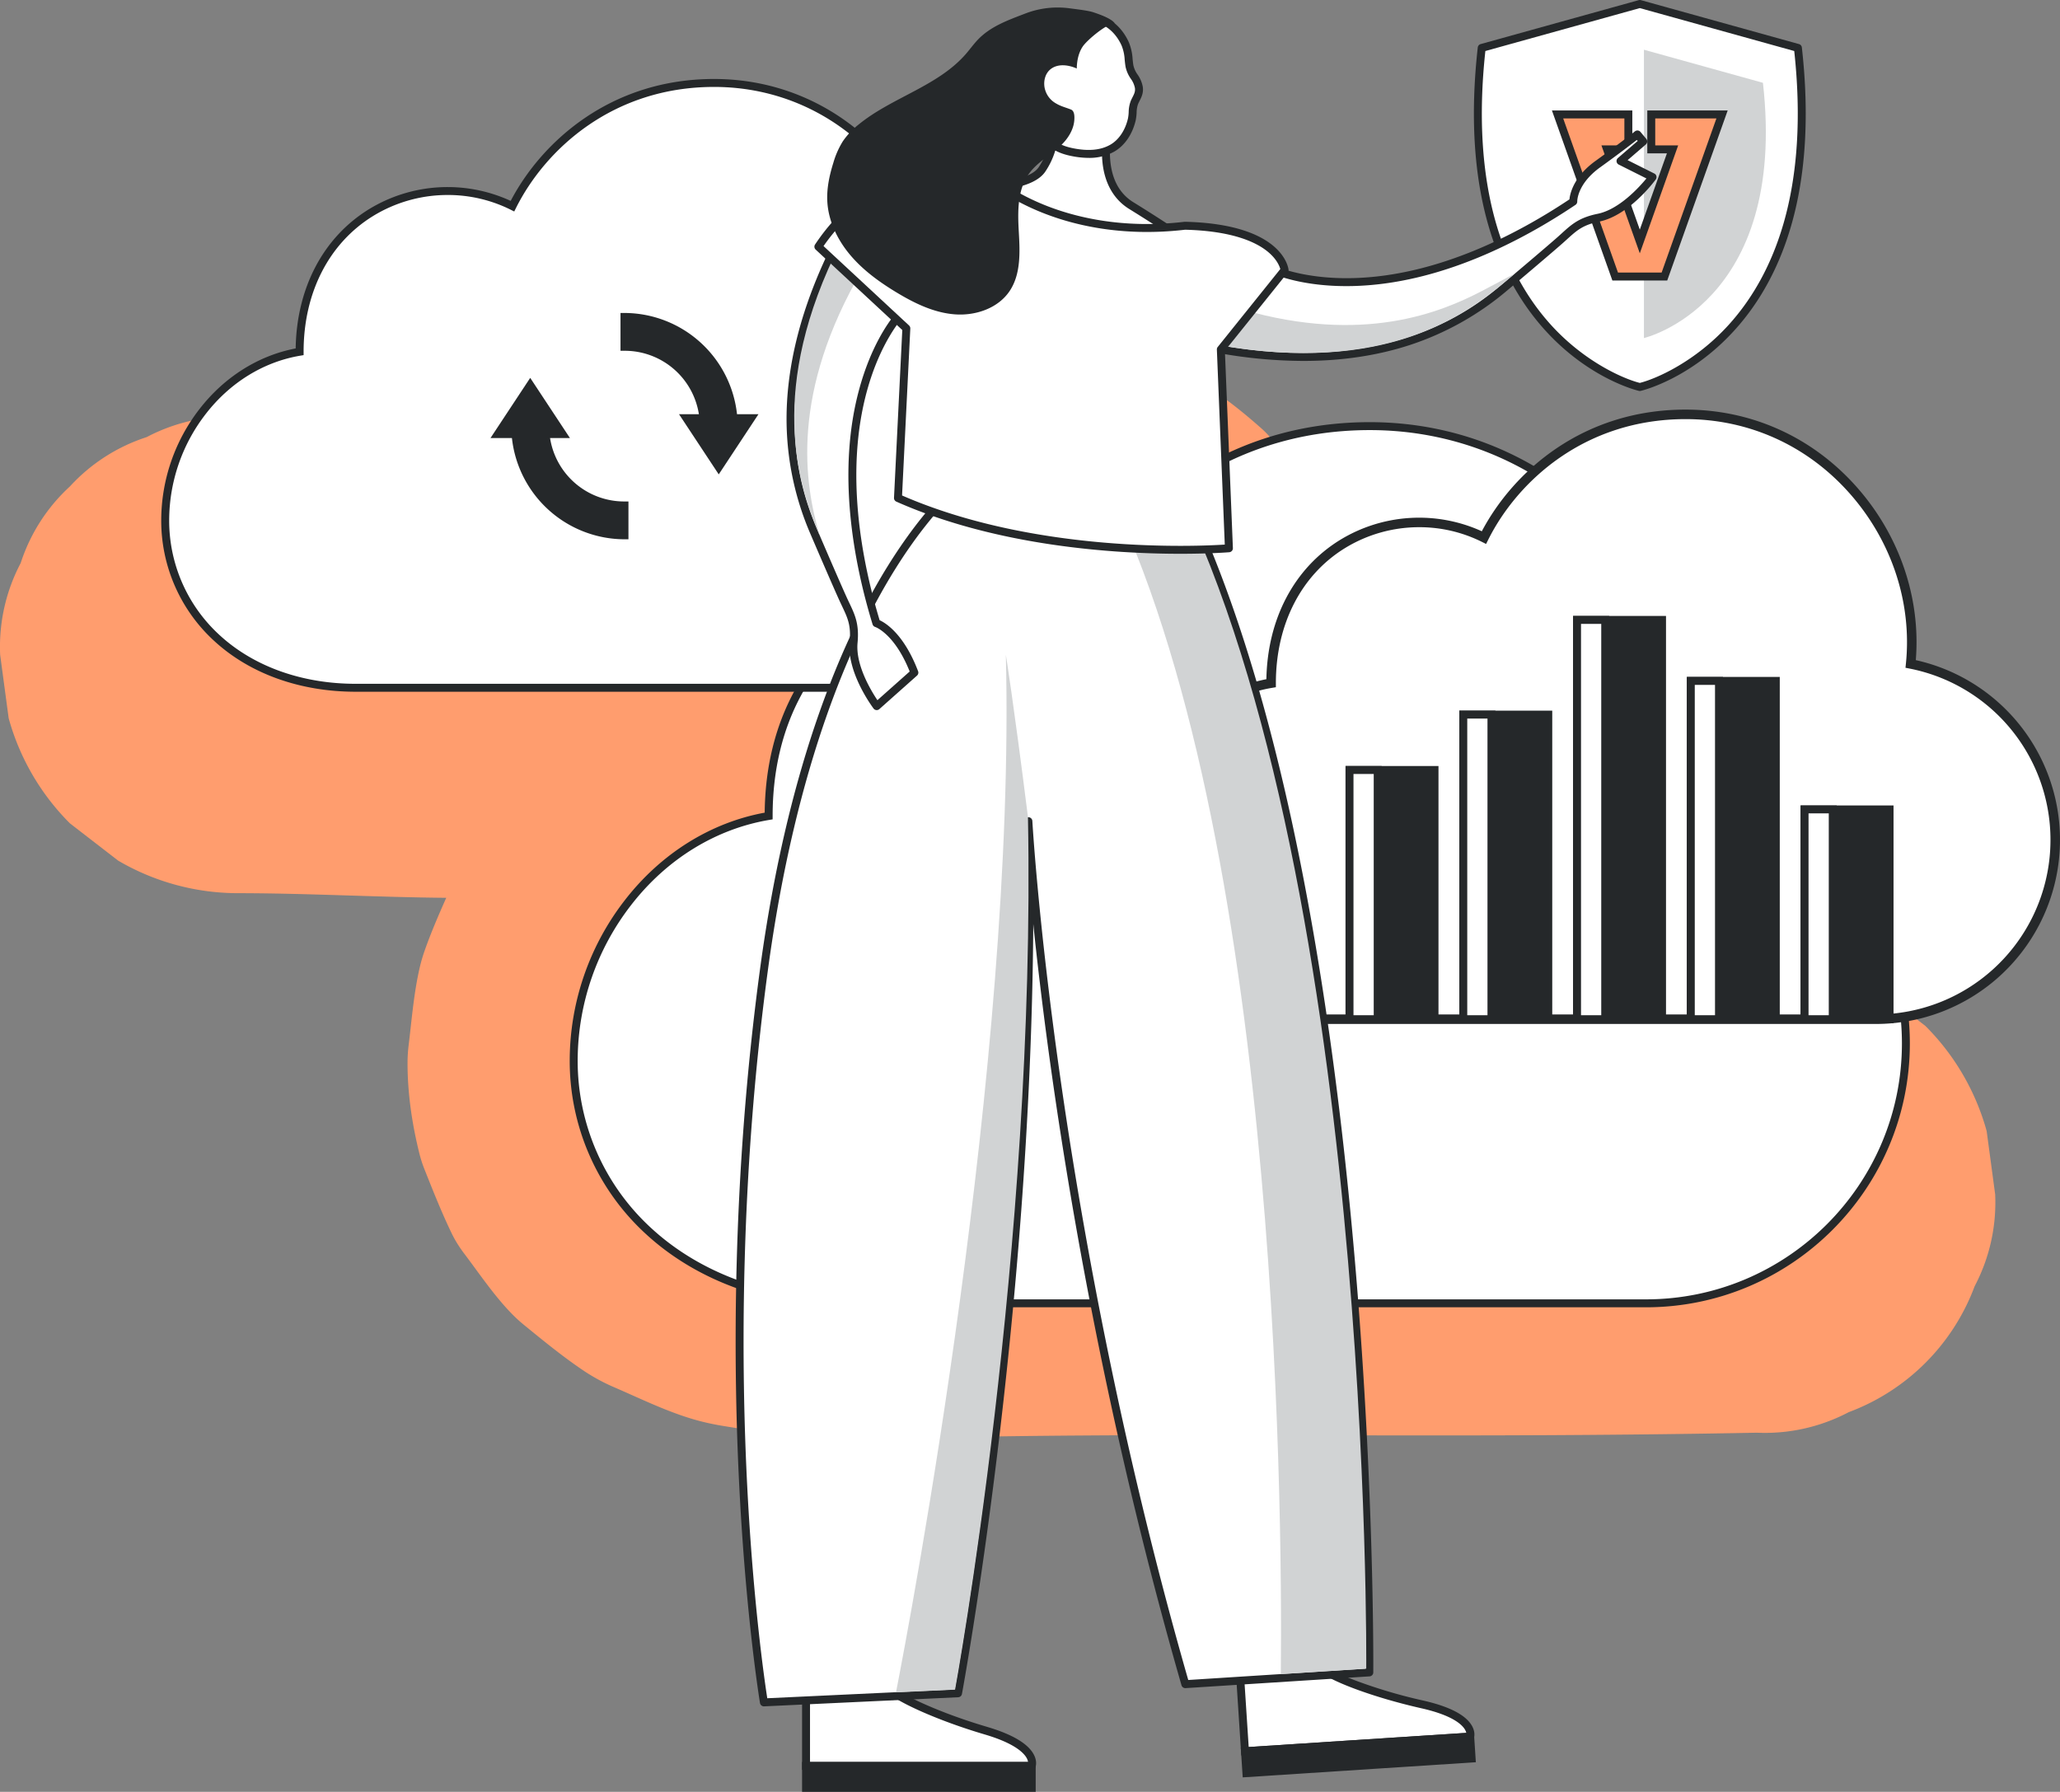 <svg xmlns="http://www.w3.org/2000/svg" width="1183.117" height="1029.219" viewBox="0 0 1183.117 1029.219">
  <rect x="0" y="0" width="1183.117" height="1029.219" fill="#808080" stroke="none"/>
  <g id="Group_626" data-name="Group 626" transform="translate(-74.184 -208.84)">
    <path id="Path_933" data-name="Path 933" d="M1220.07,913.17q-2.446-18.193-4.89-36.387a136.737,136.737,0,0,0-35.2-60.4l-27.7-21.4a136.238,136.238,0,0,0-69.084-18.687c-75.156,1.433-150.32,1.667-225.486,1.528-39.053-.073-78.108-.193-117.161-.111,15.312-11.594,30.794-23.175,45.238-35.868,15.22-13.375,26.693-29.167,38.757-45.7a64.547,64.547,0,0,0,6.044-9.723,365.413,365.413,0,0,0,15.482-36.56,44.863,44.863,0,0,0,1.928-6.7c2.909-15.2,6.642-31.1,5.364-46.7-1.049-12.812-2.067-32.757-7.734-47.045-4.119-10.385-9.367-23.922-14.34-33.884-.391-.783-.776-1.559-1.2-2.326a50.573,50.573,0,0,0-2.84-4.437c-6.514-9.315-15.035-19.9-22.2-28.763-.558-.691-1.1-1.388-1.683-2.059a50.064,50.064,0,0,0-4.7-4.755c-26.918-23.825-45.123-34.14-79.126-46a80.445,80.445,0,0,0-13.318-3.3c-13.57-2.258-27.534-4.052-41.217-5.533-2.7-.292-5.42-.481-8.139-.585a229.223,229.223,0,0,0-29.089,1.1c-21.539,1.919-43,5-64.352,8.385-19.724,3.127-39.227,7.5-58.592,12.345-36.353,9.1-72.49,20.746-109.433,27.523-61.119,5.434-123.056-.686-184.251-.731a103.081,103.081,0,0,0-52.736,11.789,102.588,102.588,0,0,0-44.05,28.3,102.6,102.6,0,0,0-28.3,44.05,103.08,103.08,0,0,0-11.788,52.736l4.889,36.387a136.736,136.736,0,0,0,35.2,60.4l27.7,21.4a136.246,136.246,0,0,0,69.084,18.687c39.765.029,79.553,2.321,119.327,2.657-4.437,10-8.8,20.09-12.411,30.378a91.783,91.783,0,0,0-2.784,9.512c-3.367,14.417-4.557,29.457-6.317,44.091a86.869,86.869,0,0,0-.707,9.674c-.154,17.967,2.54,36.277,6.908,53.669a69.962,69.962,0,0,0,2.867,8.759c4.8,12.11,9.779,24.622,15.431,36.374q1.155,2.4,2.5,4.713a78.853,78.853,0,0,0,5.208,7.689c8.669,11.5,16.949,23.832,27.084,34.2a83.511,83.511,0,0,0,6.9,6.3c11.229,9.168,22.649,18.527,34.735,26.6a108.692,108.692,0,0,0,17.322,9.3c16.366,7.077,32.916,15.336,50.4,19.674,3.879.962,7.8,1.751,11.744,2.4,15.706,2.6,31.575,4.727,47.413,6.346,8.263.844,16.569,1.176,24.872,1.249,16.261.141,32.529-.545,48.784-.891q43.394-.927,86.8-1.2c57-.4,114-.137,171-.049,62.964.1,125.927-.089,188.884-1.089q13.046-.207,26.091-.457a103.088,103.088,0,0,0,52.735-11.789,123.087,123.087,0,0,0,72.353-72.353A103.085,103.085,0,0,0,1220.07,913.17Z" transform="translate(0 -18.27)" fill="#ff9d6e"/>
    <g id="Group_616" data-name="Group 616" transform="translate(401.394 451.324)">
      <path id="Path_934" data-name="Path 934" d="M892.466,477.073c-79.753,0-139.959,46.653-167.951,102.636-74.644-37.323-177.28,9.33-177.28,121.3-66.193,11.106-111.967,74.965-111.967,139.959,0,77.721,63.741,139.959,158.621,139.959h457.2a149.4,149.4,0,0,0,28.866-295.956c10.492-103.322-71-207.9-187.487-207.9Z" transform="translate(-432.986 -474.792)" fill="#fff"/>
      <path id="Path_935" data-name="Path 935" d="M1050.867,982.987h-457.2c-45.7,0-87.046-14.712-116.425-41.428a134.669,134.669,0,0,1-44.477-100.812,150.563,150.563,0,0,1,31.638-91.583c20.7-26.752,49.173-44.556,80.339-50.293.267-26.016,6-49.509,17.055-69.852a123.173,123.173,0,0,1,43.318-45.982,124.443,124.443,0,0,1,118.163-6.581c25.64-49.637,83.1-101.883,168.966-101.883,53.868,0,103.573,22.175,139.959,62.443,36.555,40.455,54.712,93.526,49.994,145.908,69.8,14.7,120.238,76.812,120.238,148.492C1202.438,914.993,1134.443,982.987,1050.867,982.987ZM670.412,569.16a118.24,118.24,0,0,0-104.6,62.038c-10.956,20.165-16.512,43.579-16.512,69.59v1.931l-1.9.319c-30.77,5.163-58.961,22.536-79.379,48.919a145.978,145.978,0,0,0-30.684,88.791,130.157,130.157,0,0,0,42.984,97.437c28.538,25.95,68.794,40.241,113.355,40.241h457.2c81.061,0,147.009-65.948,147.009-147.009,0-70.2-49.87-130.938-118.58-144.427l-2.04-.4.21-2.068c5.257-51.767-12.473-104.415-48.644-144.445-35.509-39.3-84.012-60.941-136.573-60.941h0c-84.954,0-141.406,52.367-165.91,101.375l-1.019,2.04-2.041-1.02A118.237,118.237,0,0,0,670.412,569.16Z" transform="translate(-432.767 -474.573)" fill="#25282a"/>
    </g>
    <g id="Group_618" data-name="Group 618" transform="translate(724.277 444.112)">
      <g id="Group_617" data-name="Group 617">
        <path id="Path_936" data-name="Path 936" d="M1104.851,469.67c-54.991,0-96.5,32.168-115.8,70.769-51.468-25.734-122.237,6.433-122.237,83.636-45.641,7.658-77.2,51.689-77.2,96.5,0,53.59,43.949,96.5,109.37,96.5H1214.22a103.009,103.009,0,0,0,19.9-204.063c7.235-71.241-48.953-143.348-129.273-143.348Z" transform="translate(-786.87 -466.932)" fill="#fff"/>
        <path id="Path_937" data-name="Path 937" d="M1213.958,819.555H898.715c-31.8,0-60.587-10.252-81.059-28.868a94.007,94.007,0,0,1-31.048-70.373,104.984,104.984,0,0,1,22.059-63.86c14.244-18.4,33.761-30.743,55.165-34.931.645-34.649,15.932-63.679,42.165-79.893a87,87,0,0,1,81.571-5.074c18.088-34.232,57.862-69.886,117.02-69.886h0c37.476,0,72.054,15.427,97.365,43.438,25.184,27.871,37.812,64.358,34.857,100.465a105.749,105.749,0,0,1-22.853,208.983ZM951.631,534.217a81.4,81.4,0,0,0-42.755,12.072c-25.161,15.549-39.59,43.806-39.59,77.524v2.316l-2.284.383C846.074,630.023,826.9,641.847,813,659.806a99.483,99.483,0,0,0-20.914,60.508,88.593,88.593,0,0,0,29.257,66.322c19.462,17.7,46.94,27.444,77.375,27.444h315.243a100.272,100.272,0,0,0,19.377-198.64l-2.448-.48.252-2.483c3.592-35.366-8.526-71.341-33.246-98.7-24.261-26.849-57.4-41.635-93.3-41.635h0c-58.045,0-96.615,35.775-113.355,69.256l-1.225,2.448-2.448-1.225A80.37,80.37,0,0,0,951.631,534.217Z" transform="translate(-786.608 -466.67)" fill="#25282a"/>
      </g>
      <rect id="Rectangle_988" data-name="Rectangle 988" width="48.816" height="143.13" transform="translate(124.972 207.017)" fill="#25282a"/>
      <path id="Path_938" data-name="Path 938" d="M974.441,838.729H921.063V691.036h53.378Zm-48.816-4.562h44.253V695.6H925.625Z" transform="translate(-798.371 -486.3)" fill="#25282a"/>
      <rect id="Rectangle_989" data-name="Rectangle 989" width="48.816" height="174.96" transform="translate(190.309 175.187)" fill="#25282a"/>
      <path id="Path_939" data-name="Path 939" d="M1046.042,835.677H992.664V656.154h53.378Zm-48.816-4.563h44.253v-170.4H997.227Z" transform="translate(-804.636 -483.248)" fill="#25282a"/>
      <rect id="Rectangle_990" data-name="Rectangle 990" width="48.816" height="229.344" transform="translate(255.646 120.804)" fill="#25282a"/>
      <path id="Path_940" data-name="Path 940" d="M1117.643,830.463h-53.378V596.556h53.378Zm-48.815-4.562h44.253V601.118h-44.253Z" transform="translate(-810.9 -478.034)" fill="#25282a"/>
      <rect id="Rectangle_991" data-name="Rectangle 991" width="48.816" height="194.316" transform="translate(320.983 155.831)" fill="#25282a"/>
      <path id="Path_941" data-name="Path 941" d="M1189.245,833.821h-53.378V634.942h53.378Zm-48.816-4.562h44.253V639.5h-44.253Z" transform="translate(-817.165 -481.392)" fill="#25282a"/>
      <rect id="Rectangle_992" data-name="Rectangle 992" width="48.816" height="120.496" transform="translate(386.32 229.651)" fill="#25282a"/>
      <path id="Path_942" data-name="Path 942" d="M1260.846,840.9h-53.378V715.84h53.378Zm-48.816-4.562h44.253V720.4H1212.03Z" transform="translate(-823.429 -488.47)" fill="#25282a"/>
      <rect id="Rectangle_993" data-name="Rectangle 993" width="16.185" height="174.96" transform="translate(190.309 175.187)" fill="#fff"/>
      <path id="Path_943" data-name="Path 943" d="M1013.412,835.677H992.664V656.154h20.748Zm-16.185-4.563h11.623v-170.4H997.227Z" transform="translate(-804.636 -483.248)" fill="#25282a"/>
      <rect id="Rectangle_994" data-name="Rectangle 994" width="16.185" height="229.344" transform="translate(255.646 120.804)" fill="#fff"/>
      <path id="Path_944" data-name="Path 944" d="M1085.013,830.463h-20.748V596.556h20.748Zm-16.185-4.562h11.623V601.118h-11.623Z" transform="translate(-810.9 -478.034)" fill="#25282a"/>
      <rect id="Rectangle_995" data-name="Rectangle 995" width="16.185" height="194.316" transform="translate(320.983 155.831)" fill="#fff"/>
      <path id="Path_945" data-name="Path 945" d="M1156.615,833.821h-20.748V634.942h20.748Zm-16.185-4.562h11.623V639.5h-11.623Z" transform="translate(-817.165 -481.392)" fill="#25282a"/>
      <rect id="Rectangle_996" data-name="Rectangle 996" width="16.185" height="120.496" transform="translate(386.32 229.651)" fill="#fff"/>
      <path id="Path_946" data-name="Path 946" d="M1228.216,840.9h-20.748V715.84h20.748Zm-16.185-4.562h11.622V720.4H1212.03Z" transform="translate(-823.429 -488.47)" fill="#25282a"/>
    </g>
    <g id="Group_621" data-name="Group 621" transform="translate(166.788 254.206)">
      <g id="Group_619" data-name="Group 619">
        <path id="Path_947" data-name="Path 947" d="M493.4,261.057c-54.989,0-96.5,32.167-115.8,70.767-51.467-25.734-122.235,6.433-122.235,83.634-45.639,7.658-77.2,51.688-77.2,96.5,0,53.588,43.948,96.5,109.367,96.5H602.77a103.007,103.007,0,0,0,19.9-204.059c7.234-71.24-48.951-143.344-129.271-143.344Z" transform="translate(-175.886 -258.775)" fill="#fff"/>
        <path id="Path_948" data-name="Path 948" d="M602.551,610.521H287.316c-31.686,0-60.364-10.209-80.752-28.748a93.554,93.554,0,0,1-30.9-70.034,104.526,104.526,0,0,1,21.962-63.58c14.256-18.42,33.816-30.733,55.252-34.831.54-34.653,15.763-63.693,41.954-79.881a86.532,86.532,0,0,1,81.532-4.866c17.929-34.228,57.64-70.025,116.816-70.025,37.344,0,71.8,15.373,97.026,43.288,25.192,27.879,37.777,64.407,34.706,100.517a105.29,105.29,0,0,1-22.365,208.161ZM340.23,325.19a81.874,81.874,0,0,0-42.995,12.138c-25.3,15.635-39.805,44.032-39.805,77.911v1.931l-1.9.318c-21.04,3.531-40.32,15.415-54.289,33.464A99.939,99.939,0,0,0,180.23,511.74a89.041,89.041,0,0,0,29.4,66.658c19.546,17.774,47.134,27.561,77.682,27.561H602.551A100.726,100.726,0,0,0,622.016,406.42l-2.04-.4.21-2.069c3.6-35.494-8.555-71.6-33.36-99.047-24.348-26.945-57.6-41.785-93.642-41.785h0c-58.252,0-96.96,35.905-113.76,69.507l-1.02,2.04-2.04-1.02A80.814,80.814,0,0,0,340.23,325.19Z" transform="translate(-175.667 -258.556)" fill="#25282a"/>
      </g>
      <g id="Group_620" data-name="Group 620" transform="translate(189.1 134.399)">
        <path id="Path_949" data-name="Path 949" d="M417.107,481.256h11.412L405.709,446.7,382.9,481.256H395.21a65.231,65.231,0,0,0,64.638,58.157h2.281V517.694h-2.281A43.119,43.119,0,0,1,417.107,481.256Z" transform="translate(-382.898 -409.416)" fill="#25282a"/>
        <path id="Path_950" data-name="Path 950" d="M531.645,464a65.233,65.233,0,0,0-64.638-58.157h-2.281V427.56h2.281A43.118,43.118,0,0,1,509.747,464H498.336l22.811,34.555L543.956,464Z" transform="translate(-390.057 -405.841)" fill="#25282a"/>
      </g>
    </g>
    <g id="Group_625" data-name="Group 625" transform="translate(496.686 208.84)">
      <path id="Path_951" data-name="Path 951" d="M1188.148,236.579l-90.8-25.238-90.8,25.238c-19.038,169.145,90.8,194.773,90.8,194.773S1207.187,405.725,1188.148,236.579Z" transform="translate(-578.066 -209.059)" fill="#fff"/>
      <path id="Path_952" data-name="Path 952" d="M1097.134,433.415a2.321,2.321,0,0,1-.518-.059c-1.15-.268-28.44-6.888-53.705-34.643-14.8-16.255-25.768-36.416-32.608-59.924-8.511-29.253-10.608-63.8-6.232-102.684a2.28,2.28,0,0,1,1.656-1.943l90.8-25.238a2.277,2.277,0,0,1,1.222,0l90.8,25.238a2.281,2.281,0,0,1,1.656,1.943c4.376,38.882,2.28,73.43-6.232,102.684-6.839,23.507-17.809,43.668-32.607,59.924-25.267,27.756-52.557,34.375-53.707,34.643A2.313,2.313,0,0,1,1097.134,433.415Zm-88.7-195.27c-4.074,37.567-1.993,70.927,6.19,99.172,6.61,22.817,17.2,42.371,31.47,58.117,19.1,21.073,41.406,30.924,51.038,33.352,9.63-2.427,31.94-12.279,51.039-33.352,14.272-15.746,24.859-35.3,31.47-58.117,8.183-28.246,10.265-61.605,6.19-99.172l-88.7-24.655Z" transform="translate(-577.848 -208.84)" fill="#25282a"/>
      <path id="Path_953" data-name="Path 953" d="M1108.87,405.762s82.679-19.291,68.348-146.617l-68.348-19Z" transform="translate(-587.211 -211.58)" fill="#d1d3d4"/>
      <path id="Path_954" data-name="Path 954" d="M1115.879,373.983l33.095-93.1h-40.655v20.07h12.219l-18.8,52.886-18.8-52.886h12.219v-20.07h-40.654l33.093,93.1Z" transform="translate(-582.455 -215.143)" fill="#ff9d6e"/>
      <path id="Path_955" data-name="Path 955" d="M1117.179,376.046h-31.5l-34.715-97.668h46.168v24.633h-11.27l15.565,43.793L1117,303.011h-11.269V278.378H1151.9Zm-28.277-4.563h25.057l31.472-88.543h-35.141v15.508h13.17l-22.031,61.979L1079.4,298.449h13.17V282.94h-35.142Z" transform="translate(-582.145 -214.924)" fill="#25282a"/>
      <path id="Path_956" data-name="Path 956" d="M581.5,1269.923V1316H711.115s4.557-11.138-26.328-20.252-55.187-21.264-57.212-25.821Z" transform="translate(-541.071 -301.676)" fill="#fff"/>
      <path id="Path_957" data-name="Path 957" d="M712.427,1318.059H579v-50.636h49.838l.6,1.355c1.548,3.313,23.9,15.154,55.773,24.56,14.88,4.391,24,9.9,27.109,16.369,1.848,3.848.809,6.63.684,6.935ZM583.564,1313.5H708.8a6.749,6.749,0,0,0-.721-2.078c-1.522-2.906-6.685-8.549-24.155-13.7-27.067-7.987-52.208-19.285-57.747-25.729H583.564Z" transform="translate(-540.853 -301.457)" fill="#25282a"/>
      <rect id="Rectangle_997" data-name="Rectangle 997" width="129.613" height="12.617" transform="translate(170.043 1026.938) rotate(-180)" fill="#25282a"/>
      <path id="Path_958" data-name="Path 958" d="M713.177,1335.094H579v-17.18H713.177Zm-129.614-4.563H708.615v-8.055H583.564Z" transform="translate(-540.853 -305.874)" fill="#25282a"/>
      <path id="Path_959" data-name="Path 959" d="M854.5,1260.507l2.989,45.977,129.34-8.408s3.825-11.411-27.586-18.5-56.45-17.64-58.766-22.055Z" transform="translate(-564.956 -300.591)" fill="#fff"/>
      <path id="Path_960" data-name="Path 960" d="M855.128,1308.681l-3.284-50.529,49.732-3.233.689,1.313c.435.793,4.4,3.957,17.366,8.992a291.268,291.268,0,0,0,39.883,11.9c15.134,3.416,24.593,8.32,28.114,14.575,2.093,3.721,1.236,6.565,1.132,6.877l-.486,1.452Zm1.564-46.272,2.693,41.423,124.972-8.124a6.812,6.812,0,0,0-.855-2.028c-1.708-2.8-7.225-8.1-24.993-12.107-27.529-6.214-53.35-15.857-59.295-21.927Z" transform="translate(-564.724 -300.363)" fill="#25282a"/>
      <rect id="Rectangle_998" data-name="Rectangle 998" width="129.613" height="12.617" transform="translate(422.692 1010.076) rotate(176.281)" fill="#25282a"/>
      <path id="Path_961" data-name="Path 961" d="M856.233,1325.156l-1.114-17.143,133.893-8.7,1.114,17.143Zm3.735-12.887.522,8.037,124.788-8.112-.523-8.038Z" transform="translate(-565.01 -304.247)" fill="#25282a"/>
      <path id="Path_962" data-name="Path 962" d="M677.565,502.642S585.136,558.586,553.65,791.686s0,420.7,0,420.7l111.483-5.235s46.619-249.183,40.4-500.932c0,0,12.432,225.833,90.132,495.7l105.672-6.747s4.107-467.9-115.517-692.525Z" transform="translate(-537.41 -234.545)" fill="#fff"/>
      <path id="Path_963" data-name="Path 963" d="M553.434,1214.445a2.281,2.281,0,0,1-2.248-1.9c-.079-.47-7.938-47.9-11.835-123.195-3.6-69.472-4.464-177.6,11.824-298.184,16.318-120.816,49.3-193.3,74.092-232.841,27.02-43.087,49.94-57.266,50.9-57.849a2.276,2.276,0,0,1,1.182-.33H785.608a2.281,2.281,0,0,1,2.013,1.209c27.384,51.422,50.509,119.908,68.732,203.559C870.915,771.754,882.4,848.395,890.5,932.7c13.779,143.511,12.92,261.094,12.91,262.265a2.281,2.281,0,0,1-2.136,2.257L795.6,1203.972a2.28,2.28,0,0,1-2.338-1.645c-40.174-139.53-62.562-267-74.27-349.358-4.924-34.636-8.422-64.417-10.863-87.93-1.4,228.041-40.538,440.015-40.968,442.312a2.28,2.28,0,0,1-2.135,1.859l-111.483,5.234ZM678.023,504.7c-3.529,2.355-24.844,17.571-49.132,56.425-24.465,39.138-57.025,110.923-73.2,230.643-16.236,120.2-15.376,227.995-11.794,297.254,3.434,66.405,9.953,111.031,11.465,120.762L663,1204.735c4.131-22.875,45.908-261.116,40.042-498.681a2.282,2.282,0,0,1,4.559-.182c.031.564,3.253,57.438,15.918,146.517,11.638,81.857,33.846,208.349,73.622,346.912l101.715-6.494c.047-16.513-.16-127-12.9-259.714-8.078-84.12-19.537-160.574-34.06-227.236C833.9,623.282,811.141,555.615,784.236,504.7Z" transform="translate(-537.195 -234.327)" fill="#25282a"/>
      <g id="Group_622" data-name="Group 622" transform="translate(207.279 268.096)">
        <path id="Path_964" data-name="Path 964" d="M803.718,502.642h-39.37C868.172,697.6,871.188,1094.22,870.173,1196.156l49.062-3.133S923.343,727.27,803.718,502.642Z" transform="translate(-764.348 -502.642)" fill="#d1d3d4"/>
      </g>
      <g id="Group_623" data-name="Group 623" transform="translate(92.098 376.159)">
        <path id="Path_965" data-name="Path 965" d="M701.216,621.065c5.8,234.81-54.9,553.776-63.093,595.917l33.919-1.573S718.577,962.257,713.908,714.2C705.588,647.887,701.216,621.065,701.216,621.065Z" transform="translate(-638.123 -621.065)" fill="#d1d3d4"/>
      </g>
      <path id="Path_966" data-name="Path 966" d="M763.635,292.06s-6.9,29.316,13.375,41.87,31.4,20.353,31.4,20.353-83.156,11.63-126.769-31.111c0,0,36.054,2.229,44.2-10.08s7.092-23.939,7.092-23.939Z" transform="translate(-549.833 -215.867)" fill="#fff"/>
      <path id="Path_967" data-name="Path 967" d="M782.117,357.757c-6.456,0-13.765-.254-21.519-.973-24.31-2.256-58.118-9.678-81.126-32.225l-4.369-4.282,6.106.376c9.666.6,36.076.125,42.152-9.061,7.612-11.509,6.733-22.367,6.723-22.475l-.246-2.735,36.044,3.412-.6,2.546a54.706,54.706,0,0,0-.852,15.622c1.029,10.994,5.472,19,13.207,23.786,20.094,12.443,31.4,20.345,31.51,20.424l4.745,3.325-5.738.8A211.012,211.012,0,0,1,782.117,357.757ZM687.176,325.4c36.145,30.555,95.143,28.571,114.206,27.006-5.147-3.448-14.036-9.282-26.145-16.78-8.921-5.524-14.232-14.991-15.359-27.374a60.156,60.156,0,0,1,.488-14.4l-25.7-2.434a44.537,44.537,0,0,1-7.5,22.687C720.436,324.287,698.345,325.493,687.176,325.4Z" transform="translate(-549.261 -215.625)" fill="#25282a"/>
      <path id="Path_968" data-name="Path 968" d="M871.97,370.784s66.4,32.862,173.024-38.764c0,0-.321-11.105,14.07-21.481s22.76-17.069,22.76-17.069l3.347,4.017-13.054,11.253,18.408,9.225s-14.543,19.951-31.053,23.325c-11.108,2.269-14.608,6.242-21.493,12.418-5.238,4.7-26.531,22.716-31.929,27.226-23.558,19.681-71.228,52.13-163.47,36.021Z" transform="translate(-563.914 -216.245)" fill="#fff"/>
      <path id="Path_969" data-name="Path 969" d="M889.785,423.342a278.261,278.261,0,0,1-47.816-4.36,2.281,2.281,0,0,1-1.532-3.472l29.39-46.17a2.281,2.281,0,0,1,2.934-.821h0c.163.08,16.681,8.021,45.808,7.235,48.3-1.3,93.925-25.155,124-45.218.361-3.476,2.51-13.1,14.946-22.065,14.171-10.216,22.585-16.934,22.668-17a2.281,2.281,0,0,1,3.177.321l3.347,4.016a2.282,2.282,0,0,1-.263,3.189l-10.461,9.018,15.348,7.692a2.281,2.281,0,0,1,.821,3.384c-.615.844-15.262,20.706-32.439,24.215-9.474,1.936-12.907,5.055-18.6,10.224-.588.535-1.2,1.087-1.832,1.658-5.28,4.735-26.438,22.641-31.989,27.278a166.721,166.721,0,0,1-56.738,31.851C932.011,420.33,911.681,423.342,889.785,423.342Zm-43.653-8.284c96.214,15.724,142.806-23.2,158.237-36.1,5.365-4.483,26.724-22.56,31.867-27.174.629-.564,1.23-1.11,1.811-1.637,5.834-5.3,10.049-9.13,20.75-11.317,12.326-2.519,23.8-15.2,27.987-20.3l-15.908-7.972a2.281,2.281,0,0,1-.467-3.768L1081.763,297l-.49-.589c-3.185,2.486-10.567,8.166-21.094,15.755-13.105,9.448-13.128,19.174-13.124,19.582a2.309,2.309,0,0,1-1.008,1.942c-30.651,20.592-77.689,45.4-127.71,46.629-24.775.614-40.5-4.759-45.711-6.884Z" transform="translate(-563.695 -216.026)" fill="#25282a"/>
      <path id="Path_970" data-name="Path 970" d="M642.873,608.574l-21.631,19.239S606.383,608.1,607.956,591.32c1.058-11.289-1.725-15.793-5.631-24.176-2.972-6.377-14.02-31.99-16.765-38.466-11.98-28.263-29.166-83.308,13.071-166.881l35.628,41.546s-50.752,53.977-13.225,176.819c0,0,12.434,3.739,21.839,28.412" transform="translate(-540.217 -222.223)" fill="#fff"/>
      <path id="Path_971" data-name="Path 971" d="M621.024,629.876c-.075,0-.15,0-.226-.011a2.278,2.278,0,0,1-1.6-.9c-.629-.834-15.373-20.624-13.736-38.079.9-9.627-1.084-13.819-4.375-20.764-.34-.718-.692-1.46-1.053-2.236-3-6.43-13.975-31.88-16.8-38.539A166.737,166.737,0,0,1,569.265,465.8c-.612-33.033,8.509-68.446,27.111-105.253a2.282,2.282,0,0,1,3.768-.456l35.629,41.547a2.28,2.28,0,0,1-.07,3.047c-.122.131-12.519,13.623-20.24,41.724-12.809,46.612-3.237,97.223,7.221,131.83,3.534,1.627,14,8.04,22.1,29.3a2.283,2.283,0,0,1-.615,2.518L622.54,629.3A2.282,2.282,0,0,1,621.024,629.876Zm-22.1-264.2C555.9,453.16,579.595,509.056,587.442,527.569c2.728,6.438,13.813,32.128,16.732,38.393.357.767.7,1.5,1.041,2.209,3.375,7.123,5.813,12.27,4.793,23.143-1.191,12.7,7.829,27.541,11.413,32.873l18.53-16.482c-8.714-21.783-19.7-25.548-19.814-25.584a2.322,2.322,0,0,1-1.5-1.512c-10.789-35.314-20.843-87.533-7.477-135.75,6.621-23.883,16.333-37.372,19.879-41.734Z" transform="translate(-539.998 -222.004)" fill="#25282a"/>
      <g id="Group_624" data-name="Group 624" transform="translate(33.641 139.574)">
        <path id="Path_972" data-name="Path 972" d="M613.419,376.676,600.66,361.8c-42.236,83.573-24.415,138.618-12.436,166.881l.435,1.025C579.874,499.923,571.622,448,613.419,376.676Z" transform="translate(-574.062 -361.797)" fill="#d1d3d4"/>
      </g>
      <path id="Path_973" data-name="Path 973" d="M992.5,390.977c-23.928,12.5-68.182,30.665-137.465,10.8l-14.212,20.315c95.959,16.959,141.52-16.855,165.078-36.536,1.163-.972,3.068-2.574,5.389-4.532C1003.5,385.179,995.646,389.332,992.5,390.977Z" transform="translate(-563.759 -223.905)" fill="#d1d3d4"/>
      <path id="Path_974" data-name="Path 974" d="M689.113,321.362s39.1,34.886,110.673,26.465c54.735,1.311,57.232,25.466,57.232,25.466l-36.6,45.577,4.63,114.213s-104.657,9.022-190.068-28.871l4.812-97.44-50.525-46.916S628.779,295.941,689.113,321.362Z" transform="translate(-541.751 -218.162)" fill="#fff"/>
      <path id="Path_975" data-name="Path 975" d="M797.012,536.037c-37.182,0-104.925-4.108-163.177-29.952a2.281,2.281,0,0,1-1.353-2.2l4.76-96.378-49.746-46.193a2.281,2.281,0,0,1-.388-2.871A117.039,117.039,0,0,1,615,329.025c23.476-17.251,49.336-20.7,74.784-9.978a2.277,2.277,0,0,1,.633.4c.166.147,9.9,8.667,28.049,16.066,16.8,6.848,44.458,14.114,80.839,9.835a2.233,2.233,0,0,1,.321-.015c56.1,1.344,59.336,26.445,59.446,27.513a2.284,2.284,0,0,1-.491,1.663l-36.064,44.91,4.6,113.359a2.281,2.281,0,0,1-2.083,2.365C824.693,535.172,814.063,536.036,797.012,536.037Zm-159.9-33.493c76.9,33.555,170.019,29.2,185.343,28.208l-4.541-112a2.28,2.28,0,0,1,.5-1.52l35.929-44.742c-.472-1.725-2.106-5.884-7.489-10.212-6.564-5.277-20.076-11.7-47.188-12.376-37.383,4.368-65.843-3.16-83.149-10.248-17.29-7.083-27.027-14.986-28.848-16.538-24.114-10.041-47.656-6.815-69.979,9.59a115.934,115.934,0,0,0-25.68,26.587l49.107,45.6a2.279,2.279,0,0,1,.726,1.785Z" transform="translate(-541.532 -217.948)" fill="#25282a"/>
      <path id="Path_976" data-name="Path 976" d="M784.708,260c-.615-4.711-4.656-7.581-5.411-12.365-.7-4.453-.53-8.487-2.446-12.7-3.361-7.383-9.248-13-17.253-14.879-2.768-.545-4.4-.851-7.144.349a44.89,44.89,0,0,0-9.363,6.145,73.02,73.02,0,0,0-15.416,16.661c-4.1,6.106-8.523,13.7-8.3,21.292.242,8.123,4.994,15.289,9.631,21.622,4.922,6.723,9.858,9.6,18.064,11.154,7.471,1.418,15.483,1.487,22.287-2.356,6.061-3.423,9.756-9.883,11.3-16.514.732-3.142.225-6.881,1.5-9.788C783.512,265.535,785.178,263.6,784.708,260Z" transform="translate(-553.134 -209.78)" fill="#fff"/>
      <path id="Path_977" data-name="Path 977" d="M755.671,300.249a49.653,49.653,0,0,1-9.241-.939c-9.023-1.712-14.3-4.978-19.478-12.048-4.735-6.467-9.809-14.1-10.071-22.9-.245-8.187,4.252-16.036,8.683-22.633a75.159,75.159,0,0,1,15.9-17.182,46.145,46.145,0,0,1,9.862-6.443c3.422-1.495,5.662-1.054,8.5-.5,8.353,1.964,15.033,7.7,18.889,16.173a29.475,29.475,0,0,1,2.179,9.663c.123,1.182.251,2.4.443,3.621a14.634,14.634,0,0,0,2.406,5.3,17.732,17.732,0,0,1,3.014,7.123h0c.452,3.46-.7,5.741-1.814,7.948-.3.6-.62,1.228-.909,1.888a15.437,15.437,0,0,0-.826,4.949,27.613,27.613,0,0,1-.538,4.442c-1.872,8.035-6.392,14.589-12.4,17.983A29.059,29.059,0,0,1,755.671,300.249Zm.188-78.606a6.454,6.454,0,0,0-2.71.641,42.536,42.536,0,0,0-8.864,5.846,70.606,70.606,0,0,0-14.933,16.14c-4.028,6-8.117,13.056-7.911,19.953.224,7.492,4.862,14.429,9.192,20.343,4.458,6.088,8.814,8.774,16.648,10.26,8.572,1.626,15.357.939,20.74-2.1,4.9-2.767,8.619-8.251,10.2-15.045a23.732,23.732,0,0,0,.429-3.707,18.97,18.97,0,0,1,1.2-6.478c.339-.776.683-1.456,1.016-2.115.983-1.947,1.633-3.234,1.362-5.3h0a13.566,13.566,0,0,0-2.367-5.307,18.642,18.642,0,0,1-3.035-7c-.211-1.336-.345-2.619-.474-3.859a25.147,25.147,0,0,0-1.794-8.247c-3.258-7.158-8.834-11.989-15.7-13.6A16.2,16.2,0,0,0,755.859,221.643Z" transform="translate(-552.915 -209.562)" fill="#25282a"/>
      <path id="Path_978" data-name="Path 978" d="M728.6,293.2c-5.841,5.391-13.157,9.3-17.828,15.729-6.834,9.413-6.562,22.051-5.9,33.664s1.193,24.177-5.286,33.838c-6.67,9.944-19.609,14.3-31.548,13.375s-23.062-6.342-33.314-12.531c-9.785-5.907-19.19-12.7-26.578-21.423s-12.669-19.55-13.265-30.964c-.389-7.452,1.207-14.878,3.433-22a49.12,49.12,0,0,1,5.478-12.469,43.8,43.8,0,0,1,9.072-9.633c19.2-15.7,45.638-21.965,61.809-40.772,2.252-2.619,4.266-5.445,6.649-7.945,7.362-7.722,17.345-11.219,27.3-15.058a51.714,51.714,0,0,1,25.5-2.977c4.41.6,10.63,1.282,13.648,2.308,1.575.535,10.576,3.454,12.2,6.391-4.4-.191-15.993,9.613-18.425,13.287s-3.31,8.186-3.4,12.591c-4.8-2.166-10.877-2.908-15.006.36-2.994,2.37-4.062,6.407-3.555,10.079a13.242,13.242,0,0,0,6.845,9.723c2.675,1.591,5.572,2.266,8.412,3.406,2.15.862,2.044,4.307,1.888,6.256C736.273,284.151,732.71,289.409,728.6,293.2Z" transform="translate(-542.237 -209.254)" fill="#25282a"/>
      <rect id="Rectangle_999" data-name="Rectangle 999" width="16.185" height="143.13" transform="translate(352.564 442.289)" fill="#fff"/>
      <path id="Path_979" data-name="Path 979" d="M941.811,838.729H921.063V691.036h20.748Zm-16.185-4.562h11.622V695.6H925.625Z" transform="translate(-570.78 -251.028)" fill="#25282a"/>
    </g>
  </g>
</svg>
